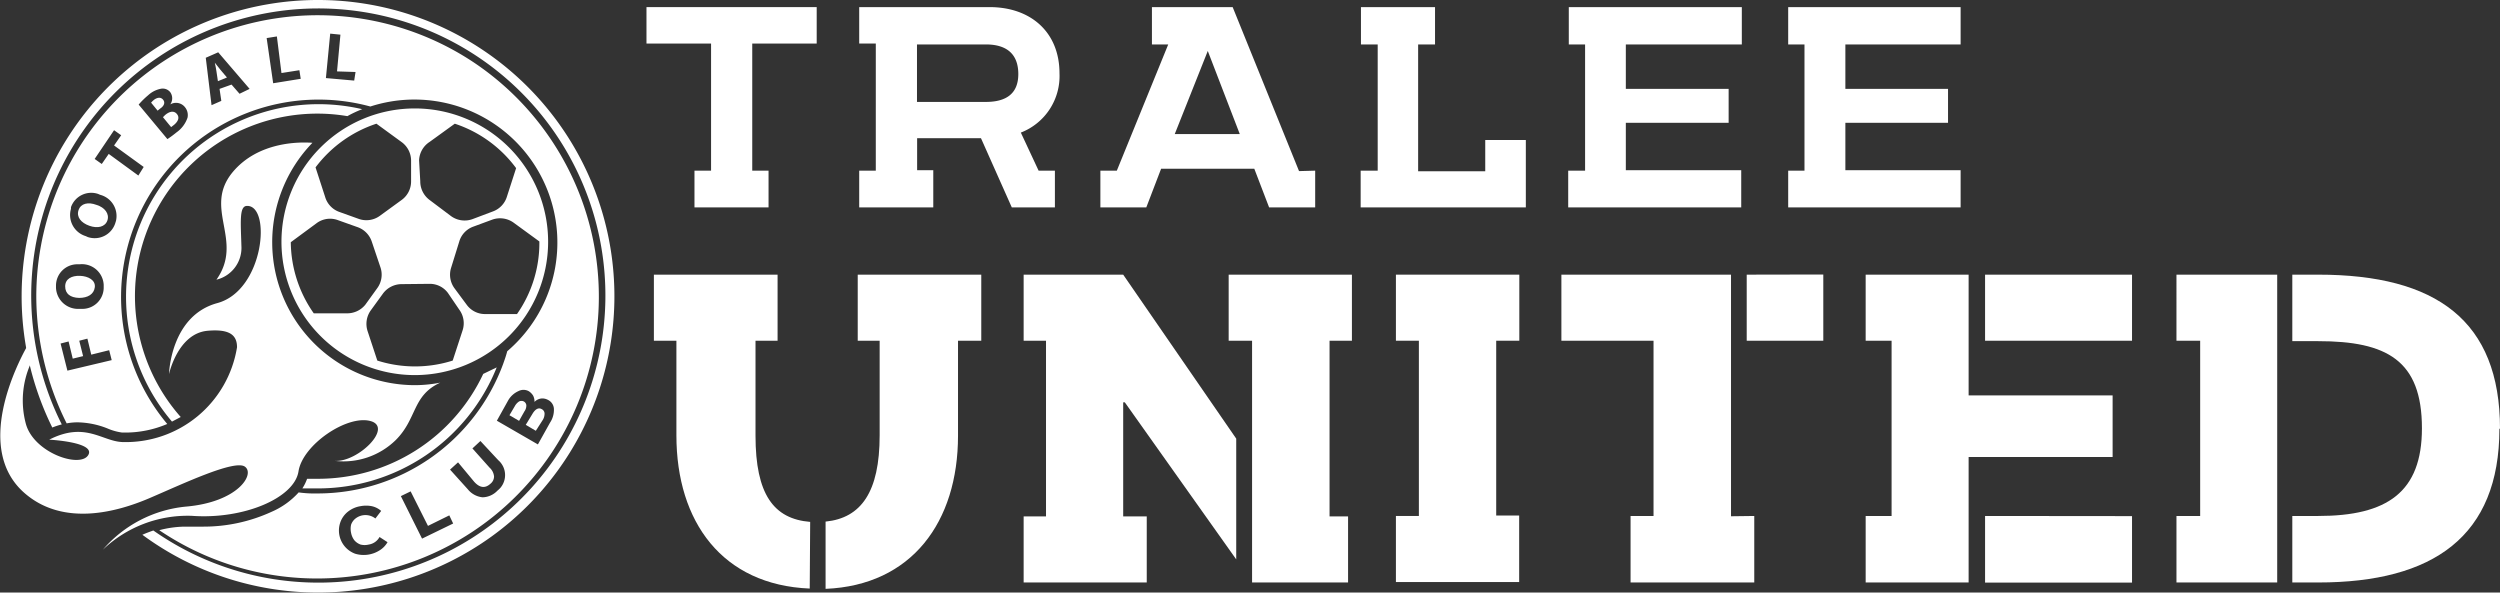 <svg xmlns="http://www.w3.org/2000/svg" width="168.76" height="40" viewBox="0 0 168.76 40"><rect x="0" y="0" width="168.76" height="40" fill="#333333" stroke="none"/><defs><style>.cls-1{fill:#fff;}</style></defs><g id="Layer_2" data-name="Layer 2"><g id="Layer_1-2" data-name="Layer 1"><path class="cls-1" d="M6.51,13.83c-.56-.21-1.06-.1-1.21.36s.17.85.73,1.05,1.07.08,1.22-.36S7.08,14,6.51,13.83Z"/><path class="cls-1" d="M14.61,4.81l.1.67.61-.25-.44-.52-.38-.48C14.54,4.42,14.59,4.65,14.61,4.81Z"/><path class="cls-1" d="M11.15,7.76,11,7.91l.55.67.22-.17c.24-.21.38-.47.17-.72S11.42,7.53,11.15,7.76Z"/><path class="cls-1" d="M11,6.72c-.15-.17-.36-.15-.58,0a1.45,1.45,0,0,0-.22.21l.44.54.17-.14C11.1,7.14,11.16,6.9,11,6.72Z"/><path class="cls-1" d="M5.34,20.11c.59,0,1-.25,1.06-.72s-.43-.75-1-.77-1,.21-1,.71S4.74,20.09,5.34,20.11Z"/><path class="cls-1" d="M28,26A9.65,9.65,0,0,1,21.09,9.64c-.79-.06-3.65-.12-5.4,2-2,2.45.8,4.58-1.08,7.24a2.21,2.21,0,0,0,1.69-2.16c-.05-1.75-.16-2.81.37-2.82,1.66-.05,1.17,5.7-2,6.56s-3.26,4.79-3.26,4.79S12,22.52,14,22.33c1.53-.14,2,.31,2,1.11a7.61,7.61,0,0,1-7.75,6.4c-1.38-.06-2.5-1.4-4.93-.16,0,0,3.19.16,2.63,1.05s-3.69-.17-4.21-2.14a6.09,6.09,0,0,1,.31-4c-.11-.44-.19-.89-.25-1.16-.64,1.16-3.61,6.92-.09,9.9,2.61,2.22,6.19,1.23,8.35.31S15.82,31,16.53,31.5s-.46,2.4-4,2.7a8.46,8.46,0,0,0-5.59,2.91,8.29,8.29,0,0,1,6-2.29c3.51.26,6.93-1.2,7.21-3S23.42,28,25,28.42s-.85,2.8-2.41,2.69a5.05,5.05,0,0,0,4.13-1.41c1.45-1.45,1.1-3,3-3.87A9.12,9.12,0,0,1,28,26Z"/><path class="cls-1" d="M28,25.32a9,9,0,1,0-9-9h0A9,9,0,0,0,28,25.32Zm8.41-9A8.39,8.39,0,0,1,34.9,21.2H32.76a1.52,1.52,0,0,1-1.25-.62l-.83-1.12a1.55,1.55,0,0,1-.22-1.41L31,16.31a1.53,1.53,0,0,1,.92-1l1.3-.48a1.57,1.57,0,0,1,1.45.2l1.74,1.27Zm-8.12-5.49A1.55,1.55,0,0,1,29,9.58l1.7-1.23a8.43,8.43,0,0,1,4.14,3l-.62,1.92a1.54,1.54,0,0,1-.94,1l-1.38.52a1.56,1.56,0,0,1-1.45-.2L29,13.5a1.56,1.56,0,0,1-.63-1.26ZM29,19.16a1.52,1.52,0,0,1,1.24.62L31,20.9a1.54,1.54,0,0,1,.23,1.39l-.67,2.05a8.4,8.4,0,0,1-5.09,0l-.66-2a1.57,1.57,0,0,1,.22-1.39l.82-1.13a1.57,1.57,0,0,1,1.26-.64ZM25.41,8.35l1.7,1.24a1.55,1.55,0,0,1,.64,1.25v1.41a1.54,1.54,0,0,1-.64,1.25l-1.47,1.07a1.54,1.54,0,0,1-1.44.2l-1.31-.47a1.53,1.53,0,0,1-.94-1l-.65-2A8.45,8.45,0,0,1,25.41,8.35Zm-5.78,8,1.75-1.29a1.52,1.52,0,0,1,1.43-.2l1.29.46a1.56,1.56,0,0,1,1,1l.59,1.75a1.54,1.54,0,0,1-.23,1.39l-.8,1.11a1.57,1.57,0,0,1-1.26.58H21.18A8.46,8.46,0,0,1,19.63,16.38Z"/><path class="cls-1" d="M21.45,0A20,20,0,0,0,3.53,28.86a4.79,4.79,0,0,1,.64-.21,19.38,19.38,0,1,1,6.18,7.16c-.25.09-.5.18-.74.29A20,20,0,1,0,21.45,0Z"/><path class="cls-1" d="M32.62,25.24a12.31,12.31,0,0,1-11.17,7.08h-.72a3,3,0,0,1-.32.65c.35,0,.69,0,1,0A13,13,0,0,0,33.53,24.8Z"/><path class="cls-1" d="M12.2,28.15A12.32,12.32,0,0,1,21.45,7.67a12.18,12.18,0,0,1,2,.17,7.83,7.83,0,0,1,1-.47A13,13,0,0,0,11.61,28.46Z"/><path class="cls-1" d="M50.78,2.94v8.58h1.1V14h-5V11.52H48V2.94H43.64V.48H55.13V2.94Z"/><path class="cls-1" d="M70.11,11.52h1.1V14H68.3L66.22,9.33H61.91v2.16H63V14H58V11.52h1.12V2.94H58V.48H66.8c2.79,0,4.72,1.7,4.72,4.47a4.09,4.09,0,0,1-2.61,4ZM68.74,5c0-1.33-.76-2-2.19-2H61.9V6.88h4.65C67.9,6.88,68.74,6.34,68.74,5Z"/><path class="cls-1" d="M88.78,11.52V14H85.67l-1-2.61H78.38l-1,2.61h-3.1V11.52h1.11L78.86,3h-1.1V.48h5.45l4.48,11.07ZM83.69,9.05,81.53,3.44h0L79.3,9.05Z"/><path class="cls-1" d="M103,9.45V14H91.85V11.52H93V3H91.87V.48h5V3H95.73v8.56h4.53V9.45Z"/><path class="cls-1" d="M109.75,3V6h6.94V8.29h-6.94v3.2h7.79V14H105.86V11.52H107V3h-1.1V.48h11.68V3Z"/><path class="cls-1" d="M124.57,3V6h6.93V8.29h-6.93v3.2h7.78V14H120.71V11.52h1.1V3h-1.1V.48h11.64V3Z"/><path class="cls-1" d="M54.66,39.73c-5.89-.24-9-4.49-9-10.34V23H44.14V18.54h8.35V23H51v6.41c0,3.95,1.22,5.62,3.69,5.82ZM66.24,18.54V23H64.67v6.41c0,5.82-3.12,10.1-8.94,10.34V35.21c2.4-.24,3.65-2,3.65-5.82V23H57.9V18.54Z"/><path class="cls-1" d="M75.82,34.86h1.59v4.46H69.1V34.86h1.51V23H69.1V18.54h6.72l7.63,11.07v8.15l-7.52-10.6h-.11ZM89.75,23V34.86H91v4.46H84.52V23H82.94V18.54h8.32V23Z"/><path class="cls-1" d="M101,23v11.8h1.55v4.49H94.23V34.83h1.55V23H94.23V18.54h8.33V23Z"/><path class="cls-1" d="M118.42,34.83v4.49h-8.35V34.83h1.55V23H105.4V18.54h11.45V34.85Zm4.66-16.3V23h-5.17V18.54Z"/><path class="cls-1" d="M142.61,26.69v4.16h-9.72v8.47h-6.95V34.83h1.75V23h-1.75V18.54h6.95v8.15Zm1.31-8.15V23H134V18.54Zm0,16.3v4.49H134v-4.5Z"/><path class="cls-1" d="M153.72,39.32h-6.8V34.83h1.6V23h-1.6V18.54h6.8Zm15-10.38c0,7.26-4.46,10.38-12.23,10.38h-1.75V34.83h1.75c4.66,0,7-1.61,7-5.92,0-4.6-2.39-5.88-7-5.88h-1.75V18.54h1.75C164.45,18.54,168.76,21.64,168.76,28.94Z"/><path class="cls-1" d="M32.05,4.26A19,19,0,0,0,2.45,20,19.22,19.22,0,0,0,4.5,28.58a3.81,3.81,0,0,1,.75-.07,5.67,5.67,0,0,1,2,.41,3.79,3.79,0,0,0,1,.28h.13a7.24,7.24,0,0,0,2.91-.58A13.33,13.33,0,0,1,25,7.19a9.65,9.65,0,0,1,9.24,16.52c-.06.23-.13.45-.21.67l-.07.2a13.35,13.35,0,0,1-12.52,8.73,7.79,7.79,0,0,1-1.28-.07,5.27,5.27,0,0,1-1.83,1.31,11,11,0,0,1-4.61,1H12.46a7.05,7.05,0,0,0-1.71.24A19,19,0,0,0,32.05,4.26Zm-28.27,15a1.44,1.44,0,0,1,1.47-1.42h.13A1.47,1.47,0,0,1,7,19.23v.22a1.44,1.44,0,0,1-1.47,1.4H5.34a1.49,1.49,0,0,1-1.56-1.42Zm.77,5.76-.46-1.83.54-.14.28,1.16.7-.17L5.35,23l.55-.14.26,1.08,1.21-.3.17.67ZM7.83,14.91l-.06.19A1.46,1.46,0,0,1,5.92,16l-.13-.06a1.49,1.49,0,0,1-1-1.84l0-.11a1.45,1.45,0,0,1,1.83-.9l.14.06A1.48,1.48,0,0,1,7.83,14.91Zm1.51-3.06-2-1.46-.47.68-.48-.34L7.7,8.79l.48.34-.48.69,2,1.45Zm3.32-3.91a2,2,0,0,1-.75,1,6.85,6.85,0,0,1-.61.45L9.36,7.06A5.52,5.52,0,0,1,10,6.43,1.75,1.75,0,0,1,10.82,6a.65.65,0,0,1,.67.22.71.71,0,0,1,0,.83.77.77,0,0,1,1,.19A.84.84,0,0,1,12.66,7.94Zm3.51-1.61-.54-.62L14.82,6l.12.81-.66.29-.39-3.2.84-.37L16.85,6Zm2.27-.71L18,2.57l.69-.11L19,4.93l1.21-.19.09.58Zm5.47-.18L22,5.27l.29-3,.69.07-.23,2.48L24,4.86Zm1.7,31.72a2,2,0,0,1-1.63.22v0a1.67,1.67,0,0,1-1-2.14h0a1.59,1.59,0,0,1,.52-.71,1.82,1.82,0,0,1,.83-.36,2,2,0,0,1,.77,0,1.4,1.4,0,0,1,.63.32l-.39.51A1.09,1.09,0,0,0,24,35a.91.91,0,0,0-.3.42,1.26,1.26,0,0,0,0,.55,1.18,1.18,0,0,0,.22.5,1,1,0,0,0,.42.29,1.15,1.15,0,0,0,.55,0,1,1,0,0,0,.73-.51l.54.35A1.56,1.56,0,0,1,25.61,37.16Zm2.88-.8-1.43-2.87.66-.32,1.17,2.33,1.44-.71.26.55Zm5.29-3.43a1.8,1.8,0,0,1-.2.19,1.43,1.43,0,0,1-1,.45,1.46,1.46,0,0,1-1-.54l-1.2-1.33.54-.49L32,32.51c.38.43.75.47,1.1.15a.63.63,0,0,0,.25-.5.91.91,0,0,0-.3-.59l-1.16-1.3.54-.5,1.2,1.29A1.33,1.33,0,0,1,33.78,32.93Zm3.35-4.4L36.31,30l-2.77-1.6L34.32,27A1.52,1.52,0,0,1,35,26.4a.74.74,0,0,1,.68,0,.92.92,0,0,1,.31.31.86.86,0,0,1,.09.42.78.78,0,0,1,.46-.23A.8.8,0,0,1,37,27a.71.71,0,0,1,.39.58A1.55,1.55,0,0,1,37.13,28.53Z"/><path class="cls-1" d="M36.57,27.62c-.22-.13-.44,0-.63.32l-.45.74.68.4.48-.75a.81.81,0,0,0,.11-.43A.34.34,0,0,0,36.57,27.62Z"/><path class="cls-1" d="M35.36,27.1a.36.36,0,0,0-.32,0,.89.89,0,0,0-.29.32l-.36.61.65.38.36-.64a.67.67,0,0,0,.13-.41A.33.33,0,0,0,35.36,27.1Z"/></g></g></svg>